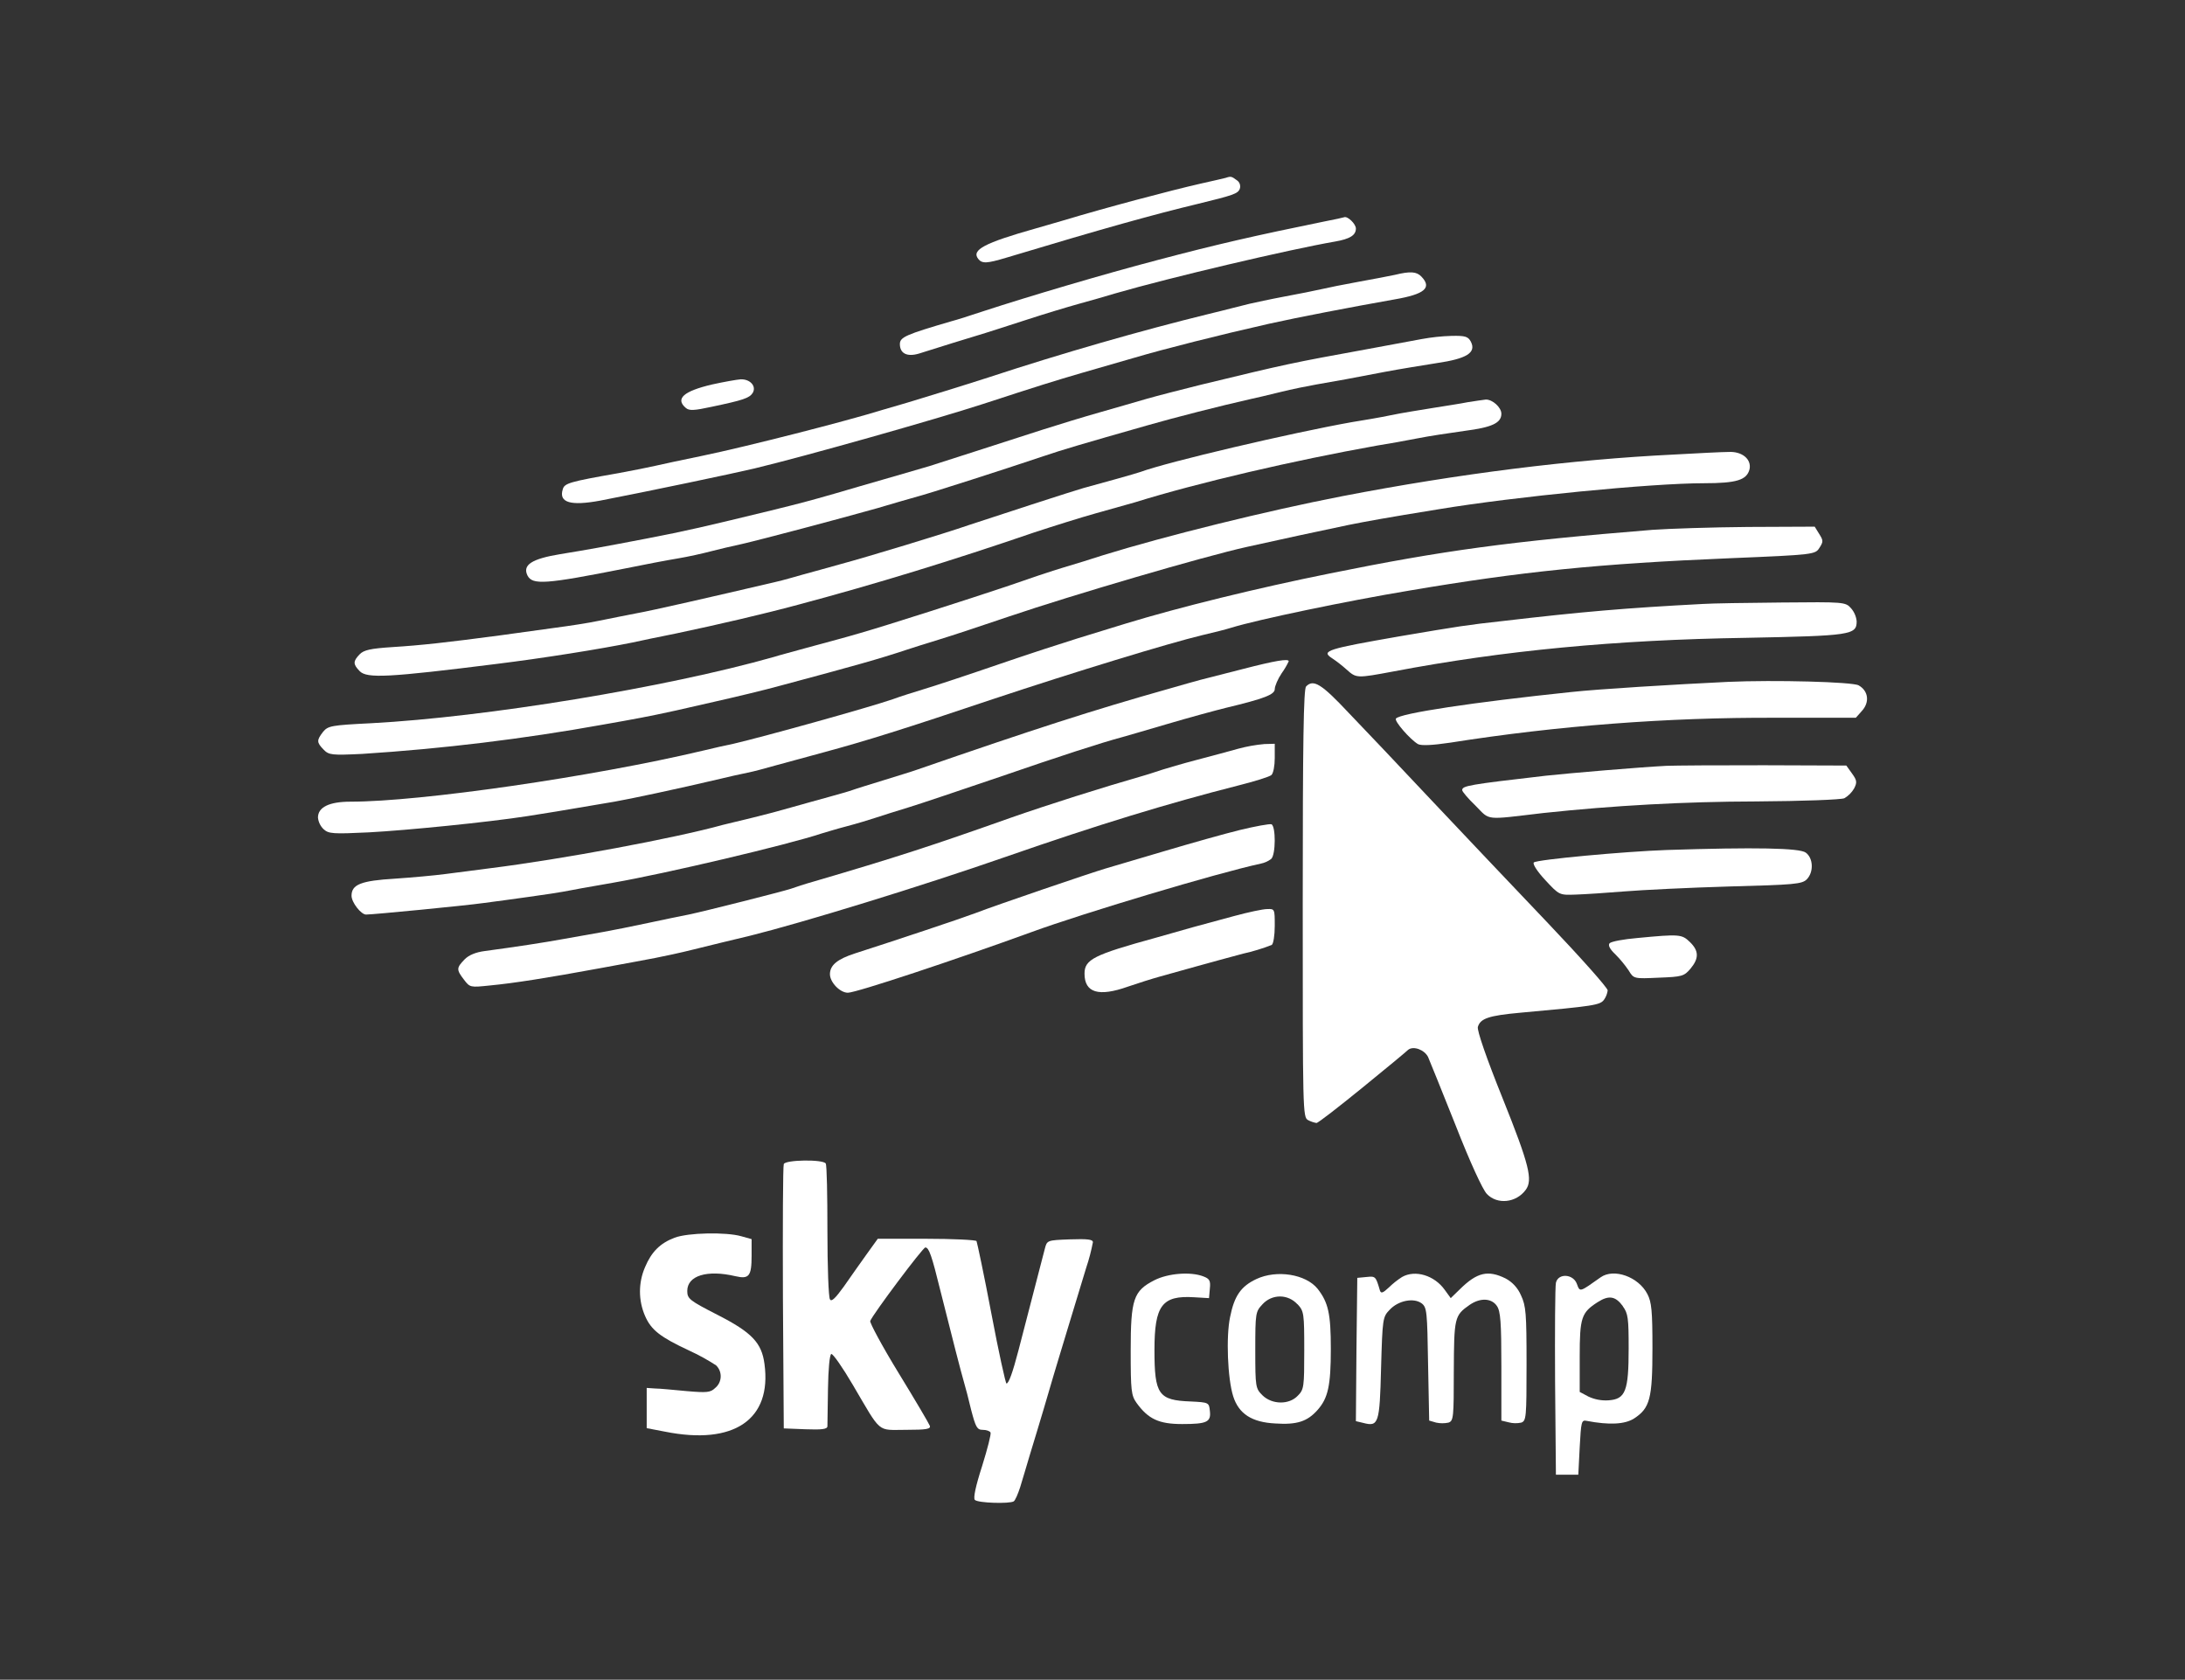 <svg width="134" height="103" viewBox="0 0 134 103" fill="none" xmlns="http://www.w3.org/2000/svg">
<rect x="0" y="0" width="134" height="103" fill="#333333" stroke="none"/>
<path fill-rule="evenodd" clip-rule="evenodd" d="M80.099 42.094C79.945 42.254 79.893 45.449 79.893 55.407C79.893 68.171 79.893 68.508 80.219 68.685C80.381 68.771 80.555 68.831 80.734 68.863C80.837 68.863 82.089 67.886 83.531 66.715C84.972 65.543 86.259 64.478 86.362 64.372C86.688 64.123 87.357 64.372 87.58 64.816C87.683 65.046 88.438 66.928 89.261 68.987C90.136 71.224 90.925 72.946 91.183 73.212C91.817 73.886 92.984 73.762 93.568 72.963C94.014 72.36 93.791 71.437 92.161 67.372C91.166 64.904 90.565 63.165 90.634 62.969C90.788 62.455 91.286 62.277 93.242 62.1C97.754 61.691 98.131 61.638 98.372 61.301C98.491 61.134 98.567 60.938 98.595 60.733C98.595 60.573 96.913 58.691 94.871 56.543C92.83 54.395 89.621 51.023 87.786 49.07C85.95 47.117 83.668 44.703 82.707 43.709C81.026 41.916 80.545 41.636 80.099 42.094Z" fill="white"/>
<path fill-rule="evenodd" clip-rule="evenodd" d="M75.175 10.905C75.089 10.922 74.386 11.1 73.631 11.26C71.829 11.668 67.746 12.751 65.224 13.514C64.572 13.71 63.8 13.922 63.508 14.011C60.368 14.899 59.562 15.325 59.991 15.875C60.231 16.177 60.523 16.159 61.707 15.804C67.78 13.976 70.8 13.141 73.459 12.502C75.638 11.97 75.913 11.881 76.033 11.579C76.066 11.482 76.064 11.375 76.03 11.278C75.996 11.181 75.93 11.1 75.844 11.047C75.535 10.816 75.484 10.798 75.175 10.905Z" fill="white"/>
<path fill-rule="evenodd" clip-rule="evenodd" d="M81.18 13.589C77.011 14.441 74.66 14.973 70.972 15.95C67.66 16.82 63.165 18.151 60.334 19.074C59.528 19.34 58.653 19.624 58.361 19.695C55.565 20.512 55.187 20.672 55.187 21.098C55.187 21.683 55.633 21.896 56.354 21.683C56.697 21.577 57.641 21.275 58.447 21.027C59.253 20.778 60.145 20.512 60.42 20.423C60.694 20.334 61.827 19.979 62.908 19.624C63.989 19.269 65.464 18.825 66.168 18.63C66.871 18.435 67.883 18.151 68.398 17.991C71.761 17.015 79.087 15.293 81.866 14.814C82.793 14.654 83.153 14.423 83.153 14.015C83.153 13.731 82.638 13.234 82.433 13.322C82.398 13.337 81.856 13.461 81.18 13.589Z" fill="white"/>
<path fill-rule="evenodd" clip-rule="evenodd" d="M85.555 16.852C85.229 16.922 84.217 17.118 83.325 17.277C82.433 17.437 81.386 17.65 81.008 17.739C80.631 17.828 79.636 18.023 78.778 18.183C77.92 18.343 76.959 18.556 76.633 18.627C76.307 18.698 75.192 18.999 74.146 19.248C70.011 20.26 65.121 21.662 60.592 23.153C59.219 23.597 56.628 24.396 55.616 24.698C55.239 24.804 54.587 24.999 54.158 25.124C51.876 25.834 45.819 27.378 43.091 27.946C41.873 28.195 40.552 28.479 40.175 28.567C39.797 28.656 38.802 28.851 37.944 29.011C34.907 29.544 34.616 29.632 34.513 30.005C34.255 30.822 34.993 31.035 36.812 30.698C39.763 30.129 44.996 29.029 46.265 28.727C49.439 27.964 57.349 25.727 60.3 24.768C63.663 23.668 64.641 23.366 66.339 22.869C67.334 22.585 68.793 22.159 69.599 21.928C71.4 21.396 74.763 20.544 77.834 19.851C79.584 19.461 82.81 18.84 85.521 18.36C87.374 18.041 87.837 17.65 87.168 16.958C86.876 16.656 86.499 16.621 85.555 16.852Z" fill="white"/>
<path fill-rule="evenodd" clip-rule="evenodd" d="M87.185 20.792C86.722 20.881 85.246 21.147 83.925 21.396C79.138 22.266 78.915 22.319 73.631 23.597C72.412 23.899 70.903 24.289 70.285 24.467C69.667 24.644 68.398 25.017 67.454 25.283C66.51 25.55 64.932 26.029 63.937 26.349C61.672 27.076 57.675 28.372 56.988 28.585C56.491 28.727 54.14 29.419 52.699 29.828C52.322 29.934 51.67 30.13 51.241 30.254C49.576 30.733 49.027 30.875 47.294 31.301C43.28 32.277 42.079 32.561 39.66 33.023C36.983 33.538 36.091 33.697 34.358 33.981C32.625 34.266 32.025 34.638 32.351 35.295C32.66 35.881 33.449 35.828 38.287 34.869C39.419 34.638 40.895 34.354 41.547 34.248C42.199 34.141 43.142 33.928 43.606 33.804C44.069 33.68 44.927 33.484 45.493 33.36C46.728 33.076 51.55 31.798 53.814 31.159C54.706 30.893 55.873 30.555 56.388 30.413C57.28 30.165 61.432 28.834 64.023 27.964C65.172 27.573 66.322 27.236 70.371 26.082C72.035 25.603 74.9 24.875 76.633 24.485C76.959 24.414 77.817 24.218 78.52 24.041C79.224 23.863 80.219 23.668 80.717 23.579C81.214 23.491 82.02 23.349 82.518 23.26C83.016 23.171 84.114 22.958 84.954 22.798C85.795 22.638 87.219 22.408 88.111 22.266C89.947 21.999 90.548 21.627 90.204 20.952C90.033 20.633 89.861 20.579 89.021 20.597C88.405 20.615 87.791 20.681 87.185 20.792Z" fill="white"/>
<path fill-rule="evenodd" clip-rule="evenodd" d="M43.657 23.579C41.925 23.988 41.393 24.449 42.062 25.017C42.268 25.195 42.577 25.177 43.64 24.946C45.579 24.538 45.956 24.413 46.162 24.094C46.403 23.686 46.008 23.242 45.425 23.26C45.184 23.277 44.378 23.419 43.657 23.579Z" fill="white"/>
<path fill-rule="evenodd" clip-rule="evenodd" d="M90.016 24.662C89.587 24.751 88.626 24.893 87.871 25.017C87.116 25.141 85.967 25.319 85.298 25.461C84.629 25.603 83.565 25.78 82.896 25.887C79.207 26.544 71.623 28.319 69.942 28.94C69.582 29.064 67.729 29.579 66.425 29.934C65.962 30.058 60.883 31.709 59.39 32.206C57.966 32.703 53.231 34.141 51.515 34.603C50.846 34.798 49.834 35.064 49.268 35.224C48.702 35.384 47.964 35.597 47.638 35.668C43.623 36.609 39.968 37.443 39.059 37.603C38.441 37.727 37.412 37.922 36.743 38.064C36.074 38.206 34.89 38.384 34.084 38.49C33.277 38.597 31.785 38.81 30.738 38.952C27.41 39.396 25.797 39.573 24.064 39.68C22.726 39.768 22.314 39.857 22.056 40.123C21.645 40.55 21.645 40.727 22.056 41.153C22.503 41.615 23.824 41.544 30.481 40.709C33.346 40.354 36.794 39.804 38.802 39.396C39.282 39.289 40.466 39.041 41.461 38.845C44.069 38.295 46.814 37.656 48.925 37.088C53.711 35.81 58.344 34.39 63.422 32.65C64.606 32.26 66.305 31.727 67.197 31.479C68.089 31.23 69.17 30.928 69.599 30.804C73.476 29.597 79.378 28.23 84.44 27.325C85.109 27.218 86.224 27.023 86.928 26.881C87.631 26.739 88.952 26.544 89.844 26.419C91.491 26.206 92.075 25.94 92.075 25.372C92.075 24.982 91.526 24.485 91.114 24.502C90.949 24.52 90.445 24.595 90.016 24.662Z" fill="white"/>
<path fill-rule="evenodd" clip-rule="evenodd" d="M102.627 27.875C96.416 28.177 89.45 29.047 82.295 30.431C77.714 31.319 71.469 32.863 67.626 34.053C66.974 34.266 65.893 34.603 65.224 34.798C64.555 34.993 62.976 35.526 61.707 35.97C59.322 36.768 54.449 38.331 52.785 38.81C51.636 39.147 51.189 39.254 49.439 39.733C48.684 39.946 47.792 40.177 47.466 40.283C40.827 42.165 29.794 43.975 22.777 44.348C20.307 44.472 20.118 44.508 19.809 44.881C19.414 45.396 19.414 45.52 19.843 45.964C20.169 46.301 20.341 46.319 22.211 46.23C27.157 45.913 32.083 45.315 36.966 44.437C37.79 44.295 38.853 44.1 39.317 44.011C39.78 43.922 40.758 43.727 41.461 43.567C42.165 43.407 43.228 43.159 43.795 43.035C45.064 42.751 46.986 42.289 47.809 42.058C52.511 40.798 53.849 40.425 55.616 39.839C55.993 39.715 56.886 39.431 57.589 39.218C58.292 39.005 60.231 38.366 61.895 37.798C65.773 36.484 73.82 34.123 76.462 33.538C77.714 33.254 81.575 32.419 82.707 32.189C83.771 31.976 84.92 31.763 88.215 31.23C92.916 30.449 101.305 29.632 104.497 29.632C106.504 29.632 107.122 29.437 107.293 28.78C107.431 28.159 106.83 27.662 105.989 27.715C105.646 27.715 104.136 27.79 102.627 27.875Z" fill="white"/>
<path fill-rule="evenodd" clip-rule="evenodd" d="M101.34 32.49C92.59 33.2 88.523 33.751 81.523 35.171C77.114 36.058 72.344 37.23 69.084 38.224C68.278 38.473 66.94 38.881 66.082 39.147C65.224 39.413 63.079 40.106 61.278 40.727C59.476 41.348 57.435 42.023 56.731 42.236C56.028 42.449 55.136 42.733 54.758 42.875C53.265 43.39 46.883 45.165 44.978 45.609C44.601 45.68 43.76 45.875 43.091 46.035C36.348 47.632 25.797 49.159 21.508 49.159C20.186 49.159 19.5 49.496 19.5 50.135C19.528 50.407 19.65 50.659 19.843 50.845C20.152 51.129 20.41 51.147 22.623 51.041C24.973 50.916 29.932 50.419 32.334 50.047C33.363 49.887 34.375 49.727 37.687 49.159C38.613 48.999 41.616 48.36 43.949 47.81C44.618 47.65 45.459 47.455 45.836 47.384C46.214 47.313 46.986 47.1 47.552 46.94C48.118 46.78 49.474 46.425 50.555 46.123C53.111 45.431 55.444 44.703 60.935 42.857C65.842 41.224 71.709 39.431 73.717 38.952C74.42 38.792 75.244 38.579 75.518 38.49C77.131 37.993 82.57 36.857 86.413 36.218C93.31 35.047 98.011 34.567 106.109 34.23C111.274 34.017 111.325 33.999 111.583 33.591C111.823 33.218 111.823 33.147 111.565 32.739L111.291 32.295L107.207 32.313C104.977 32.331 102.335 32.419 101.34 32.49Z" fill="white"/>
<path fill-rule="evenodd" clip-rule="evenodd" d="M104.428 37.035C99.692 37.283 97.016 37.514 92.16 38.082C89.913 38.331 89.587 38.384 85.812 39.023C81.437 39.786 80.991 39.91 81.677 40.354C81.99 40.563 82.288 40.794 82.57 41.047C83.187 41.597 83.187 41.597 85.469 41.171C92.195 39.893 99.075 39.236 107.087 39.112C113.521 38.987 113.864 38.934 113.864 38.1C113.835 37.803 113.715 37.523 113.521 37.301C113.178 36.91 113.075 36.91 109.266 36.946C107.122 36.964 104.943 36.999 104.428 37.035Z" fill="white"/>
<path fill-rule="evenodd" clip-rule="evenodd" d="M76.204 41.029C75.072 41.313 73.923 41.615 73.631 41.686C73.339 41.757 72.499 42.005 71.744 42.218C66.957 43.567 63.457 44.703 56.216 47.206C55.976 47.295 55.101 47.561 54.243 47.828C53.386 48.094 52.511 48.36 52.27 48.449C52.03 48.538 51.378 48.715 50.812 48.875C50.246 49.035 49.251 49.301 48.581 49.496C47.912 49.691 46.849 49.975 46.179 50.135C45.51 50.295 44.704 50.49 44.344 50.579C41.41 51.395 34.461 52.691 30.052 53.242C29.211 53.348 27.976 53.508 27.307 53.597C26.637 53.685 25.265 53.81 24.218 53.881C22.142 54.005 21.559 54.236 21.559 54.928C21.559 55.336 22.142 56.082 22.451 56.082C22.88 56.082 28.559 55.532 29.674 55.372C30.395 55.283 31.63 55.106 32.419 54.999C33.209 54.893 34.41 54.715 35.113 54.573C35.817 54.431 36.949 54.254 37.601 54.129C40.775 53.579 48.307 51.804 50.383 51.111C50.623 51.041 51.309 50.828 51.927 50.668C52.545 50.508 53.351 50.26 53.729 50.135C54.106 50.011 54.998 49.727 55.702 49.514C56.405 49.301 58.927 48.449 61.278 47.65C64.984 46.372 67.557 45.538 68.827 45.2C69.016 45.147 70.251 44.792 71.572 44.401C72.893 44.011 74.523 43.567 75.175 43.407C77.543 42.839 78.178 42.591 78.178 42.254C78.178 42.076 78.366 41.632 78.606 41.277C78.771 41.049 78.914 40.805 79.035 40.55C79.035 40.372 78.195 40.514 76.204 41.029Z" fill="white"/>
<path fill-rule="evenodd" clip-rule="evenodd" d="M105.972 41.813C102.626 41.973 97.994 42.257 96.364 42.435C90.411 43.056 85.795 43.748 85.607 44.068C85.504 44.227 86.482 45.346 86.962 45.63C87.168 45.736 87.854 45.701 88.935 45.541C95.544 44.499 102.221 43.989 108.906 44.014H113.813L114.19 43.589C114.671 43.056 114.585 42.364 113.984 42.026C113.607 41.813 108.837 41.686 105.972 41.813Z" fill="white"/>
<path fill-rule="evenodd" clip-rule="evenodd" d="M75.947 45.91C75.432 46.052 74.266 46.372 73.373 46.603C72.481 46.834 71.555 47.117 71.314 47.188C71.074 47.26 70.577 47.437 70.199 47.544C67.54 48.307 64.297 49.336 61.964 50.153C57.108 51.875 54.861 52.603 49.954 54.041C49.388 54.2 48.736 54.413 48.495 54.502C48.015 54.662 43.331 55.851 42.233 56.082C41.856 56.153 40.74 56.384 39.745 56.597C38.75 56.81 37.515 57.058 37 57.147C36.486 57.236 35.405 57.431 34.598 57.573C33.226 57.822 31.699 58.052 29.726 58.319C29.177 58.39 28.748 58.567 28.49 58.833C27.993 59.348 27.976 59.455 28.456 60.076C28.816 60.555 28.851 60.555 30.034 60.431C31.527 60.289 33.552 59.969 36.829 59.366C38.201 59.117 39.711 58.833 40.174 58.745C40.638 58.656 41.736 58.425 42.576 58.212C43.417 57.999 44.978 57.626 46.008 57.378C49.216 56.579 56.405 54.378 61.706 52.532C67.317 50.579 71.623 49.265 75.947 48.165C76.942 47.916 77.851 47.632 77.972 47.526C78.092 47.419 78.177 46.958 78.177 46.478V45.609L77.543 45.626C77.004 45.674 76.47 45.769 75.947 45.91Z" fill="white"/>
<path fill-rule="evenodd" clip-rule="evenodd" d="M102.198 46.961C100.499 47.05 96.313 47.405 94.82 47.565C90.05 48.115 89.673 48.186 89.673 48.452C89.673 48.541 90.033 48.967 90.496 49.411C91.406 50.334 91.011 50.281 94.648 49.855C98.981 49.392 103.333 49.155 107.688 49.145C110.553 49.127 112.904 49.038 113.109 48.949C113.357 48.806 113.564 48.598 113.71 48.346C113.899 47.973 113.882 47.849 113.573 47.423L113.23 46.944L108.185 46.926C105.406 46.922 102.712 46.94 102.198 46.961Z" fill="white"/>
<path fill-rule="evenodd" clip-rule="evenodd" d="M76.033 50.898C75.089 51.129 73.013 51.715 71.401 52.194C69.788 52.674 68.175 53.153 67.798 53.259C66.837 53.544 61.158 55.478 59.819 55.993C58.824 56.366 54.981 57.644 52.442 58.461C51.344 58.816 50.898 59.188 50.898 59.739C50.898 60.236 51.515 60.875 51.996 60.875C52.511 60.875 58.55 58.869 63.285 57.147C66.391 56.011 74.609 53.544 77.32 52.958C77.549 52.913 77.766 52.816 77.955 52.674C78.246 52.425 78.246 50.65 77.972 50.544C77.852 50.511 76.977 50.668 76.033 50.898Z" fill="white"/>
<path fill-rule="evenodd" clip-rule="evenodd" d="M102.198 52.123C99.658 52.212 94.237 52.709 94.065 52.887C93.979 52.975 94.271 53.437 94.769 53.969C95.626 54.893 95.626 54.893 96.639 54.857C97.188 54.839 98.543 54.751 99.624 54.662C100.705 54.573 103.604 54.431 106.041 54.36C110.038 54.254 110.519 54.218 110.81 53.916C111.239 53.472 111.205 52.62 110.742 52.283C110.364 51.999 107.654 51.946 102.198 52.123Z" fill="white"/>
<path fill-rule="evenodd" clip-rule="evenodd" d="M75.69 56.171C74.849 56.401 73.717 56.703 73.202 56.845C72.687 56.987 71.641 57.289 70.886 57.502C67.077 58.549 66.511 58.833 66.511 59.703C66.511 60.875 67.368 61.141 69.17 60.502C69.736 60.307 70.628 60.023 71.143 59.881L73.374 59.259C74.077 59.064 75.364 58.709 76.239 58.478C76.834 58.346 77.419 58.168 77.989 57.946C78.092 57.892 78.177 57.36 78.177 56.774C78.177 55.745 78.177 55.727 77.714 55.745C77.44 55.745 76.548 55.94 75.69 56.171Z" fill="white"/>
<path fill-rule="evenodd" clip-rule="evenodd" d="M100.413 57.52C99.573 57.591 98.818 57.733 98.715 57.839C98.612 57.946 98.698 58.176 99.058 58.514C99.361 58.818 99.637 59.151 99.881 59.508C100.19 60.023 100.207 60.023 101.734 59.952C103.158 59.898 103.278 59.863 103.673 59.401C104.205 58.762 104.188 58.301 103.639 57.768C103.141 57.289 103.021 57.271 100.413 57.52Z" fill="white"/>
<path fill-rule="evenodd" clip-rule="evenodd" d="M48.067 71.383C48.015 71.508 47.998 75.2 48.015 79.602L48.067 87.591L49.405 87.644C50.383 87.679 50.726 87.644 50.743 87.466C50.743 87.342 50.76 86.295 50.778 85.159C50.795 83.969 50.88 83.046 50.983 83.028C51.086 83.011 51.67 83.845 52.305 84.928C54.089 87.963 53.763 87.679 55.564 87.679C56.834 87.679 57.091 87.626 57.023 87.431C56.971 87.289 56.113 85.833 55.101 84.182C54.089 82.531 53.334 81.111 53.368 81.005C53.523 80.597 56.594 76.496 56.748 76.496C56.971 76.496 57.143 76.993 57.675 79.159C58.395 82.034 58.944 84.165 59.116 84.75C59.202 85.034 59.408 85.815 59.562 86.472C59.837 87.519 59.922 87.679 60.266 87.679C60.489 87.679 60.694 87.75 60.746 87.839C60.797 87.928 60.557 88.851 60.231 89.898C59.819 91.176 59.682 91.868 59.785 91.975C59.974 92.17 61.913 92.224 62.17 92.064C62.256 92.011 62.427 91.62 62.565 91.194C62.702 90.768 62.959 89.863 63.165 89.188C63.371 88.513 63.766 87.218 64.023 86.348C64.28 85.478 64.555 84.555 64.623 84.306C64.692 84.058 65.087 82.78 65.481 81.466C65.876 80.153 66.391 78.466 66.614 77.739C66.786 77.228 66.923 76.706 67.025 76.176C67.025 75.999 66.699 75.963 65.618 75.999C64.212 76.052 64.212 76.052 64.074 76.585C64.006 76.869 63.663 78.147 63.337 79.425C63.011 80.703 62.616 82.212 62.462 82.798C62.101 84.182 61.861 84.839 61.724 84.839C61.672 84.839 61.243 82.904 60.797 80.543C60.351 78.182 59.922 76.176 59.888 76.105C59.854 76.034 58.447 75.963 56.817 75.963H53.831L53.128 76.94C52.751 77.472 52.116 78.36 51.738 78.91C51.224 79.62 50.983 79.851 50.898 79.673C50.812 79.549 50.743 77.668 50.743 75.484C50.743 73.301 50.709 71.454 50.64 71.348C50.486 71.082 48.153 71.117 48.067 71.383Z" fill="white"/>
<path fill-rule="evenodd" clip-rule="evenodd" d="M41.376 75.896C40.483 76.233 39.951 76.766 39.557 77.707C39.353 78.175 39.248 78.684 39.248 79.198C39.248 79.712 39.353 80.22 39.557 80.689C39.934 81.559 40.483 81.985 42.268 82.819C42.837 83.08 43.387 83.382 43.915 83.724C44.008 83.814 44.082 83.923 44.131 84.044C44.18 84.166 44.203 84.297 44.198 84.429C44.193 84.561 44.16 84.689 44.103 84.807C44.045 84.924 43.963 85.027 43.863 85.109C43.572 85.393 43.349 85.411 42.113 85.304C41.324 85.233 40.466 85.144 40.175 85.144L39.66 85.109V87.576L40.775 87.789C45.013 88.641 47.346 87.044 46.883 83.635C46.711 82.34 46.111 81.701 43.983 80.618C42.285 79.748 42.148 79.641 42.148 79.162C42.148 78.221 43.366 77.849 45.099 78.257C45.939 78.452 46.094 78.257 46.094 76.996V75.985L45.459 75.807C44.532 75.541 42.182 75.591 41.376 75.896Z" fill="white"/>
<path fill-rule="evenodd" clip-rule="evenodd" d="M70.8 78.502C69.513 79.159 69.342 79.656 69.342 82.833C69.342 85.283 69.376 85.567 69.702 86.028C70.422 87.022 71.075 87.324 72.499 87.324C74.025 87.324 74.283 87.2 74.197 86.508C74.146 86.011 74.129 85.993 73.03 85.94C71.04 85.869 70.8 85.514 70.8 82.78C70.8 80.046 71.263 79.425 73.236 79.549L74.146 79.603L74.197 79.017C74.249 78.537 74.18 78.413 73.802 78.271C73.03 77.969 71.641 78.076 70.8 78.502Z" fill="white"/>
<path fill-rule="evenodd" clip-rule="evenodd" d="M77.052 78.431C76.108 78.875 75.697 79.46 75.439 80.756C75.182 81.963 75.285 84.537 75.628 85.62C75.971 86.703 76.777 87.218 78.219 87.289C79.54 87.377 80.175 87.165 80.792 86.472C81.444 85.744 81.616 84.981 81.616 82.709C81.616 80.561 81.461 79.869 80.809 79.034C80.082 78.129 78.298 77.849 77.052 78.431ZM79.574 79.975C79.969 80.401 79.986 80.543 79.986 82.815C79.986 85.034 79.969 85.212 79.591 85.585C79.059 86.153 78.013 86.135 77.429 85.567C77.001 85.141 76.983 85.07 76.983 82.798C76.983 80.49 77.001 80.437 77.429 79.975C77.567 79.825 77.733 79.706 77.917 79.624C78.101 79.543 78.299 79.501 78.499 79.501C78.699 79.501 78.897 79.544 79.081 79.626C79.264 79.708 79.43 79.828 79.567 79.979L79.574 79.975Z" fill="white"/>
<path fill-rule="evenodd" clip-rule="evenodd" d="M85.984 78.306C85.695 78.491 85.425 78.705 85.178 78.946C84.817 79.283 84.697 79.336 84.629 79.141C84.371 78.253 84.354 78.253 83.805 78.306L83.239 78.36L83.188 82.744L83.153 87.147L83.599 87.253C84.543 87.502 84.612 87.306 84.697 83.898C84.783 80.827 84.8 80.756 85.229 80.312C85.761 79.744 86.705 79.567 87.185 79.922C87.511 80.17 87.528 80.437 87.58 83.65L87.648 87.111L88.077 87.236C88.326 87.289 88.583 87.289 88.832 87.236C89.141 87.129 89.158 86.916 89.158 84.076C89.175 80.792 89.192 80.668 90.136 80.011C90.788 79.567 91.474 79.602 91.8 80.082C92.023 80.401 92.075 81.076 92.075 83.792V87.111L92.521 87.218C92.773 87.285 93.038 87.291 93.293 87.236C93.602 87.129 93.619 86.916 93.619 83.632C93.619 80.525 93.585 80.082 93.276 79.425C93.084 78.98 92.751 78.617 92.332 78.395C91.251 77.863 90.582 78.022 89.536 79.052L88.969 79.602L88.609 79.105C87.974 78.204 86.79 77.849 85.984 78.306Z" fill="white"/>
<path fill-rule="evenodd" clip-rule="evenodd" d="M98.165 78.324C96.862 79.247 96.896 79.247 96.707 78.733C96.484 78.111 95.558 78.058 95.42 78.662C95.369 78.892 95.352 81.626 95.369 84.75L95.42 90.431H96.793L96.879 88.744C96.965 87.182 96.982 87.058 97.308 87.129C98.697 87.395 99.641 87.342 100.207 86.987C101.185 86.348 101.34 85.78 101.34 82.674C101.34 80.383 101.288 79.851 101.031 79.354C100.482 78.289 98.972 77.756 98.165 78.324ZM99.521 80.1C99.847 80.543 99.881 80.845 99.881 82.674C99.881 85.301 99.692 85.798 98.646 85.869C98.222 85.898 97.798 85.819 97.411 85.638L96.879 85.354V83.188C96.879 80.792 96.982 80.49 97.977 79.851C98.67 79.407 99.075 79.478 99.528 80.1H99.521Z" fill="white"/>
</svg>

